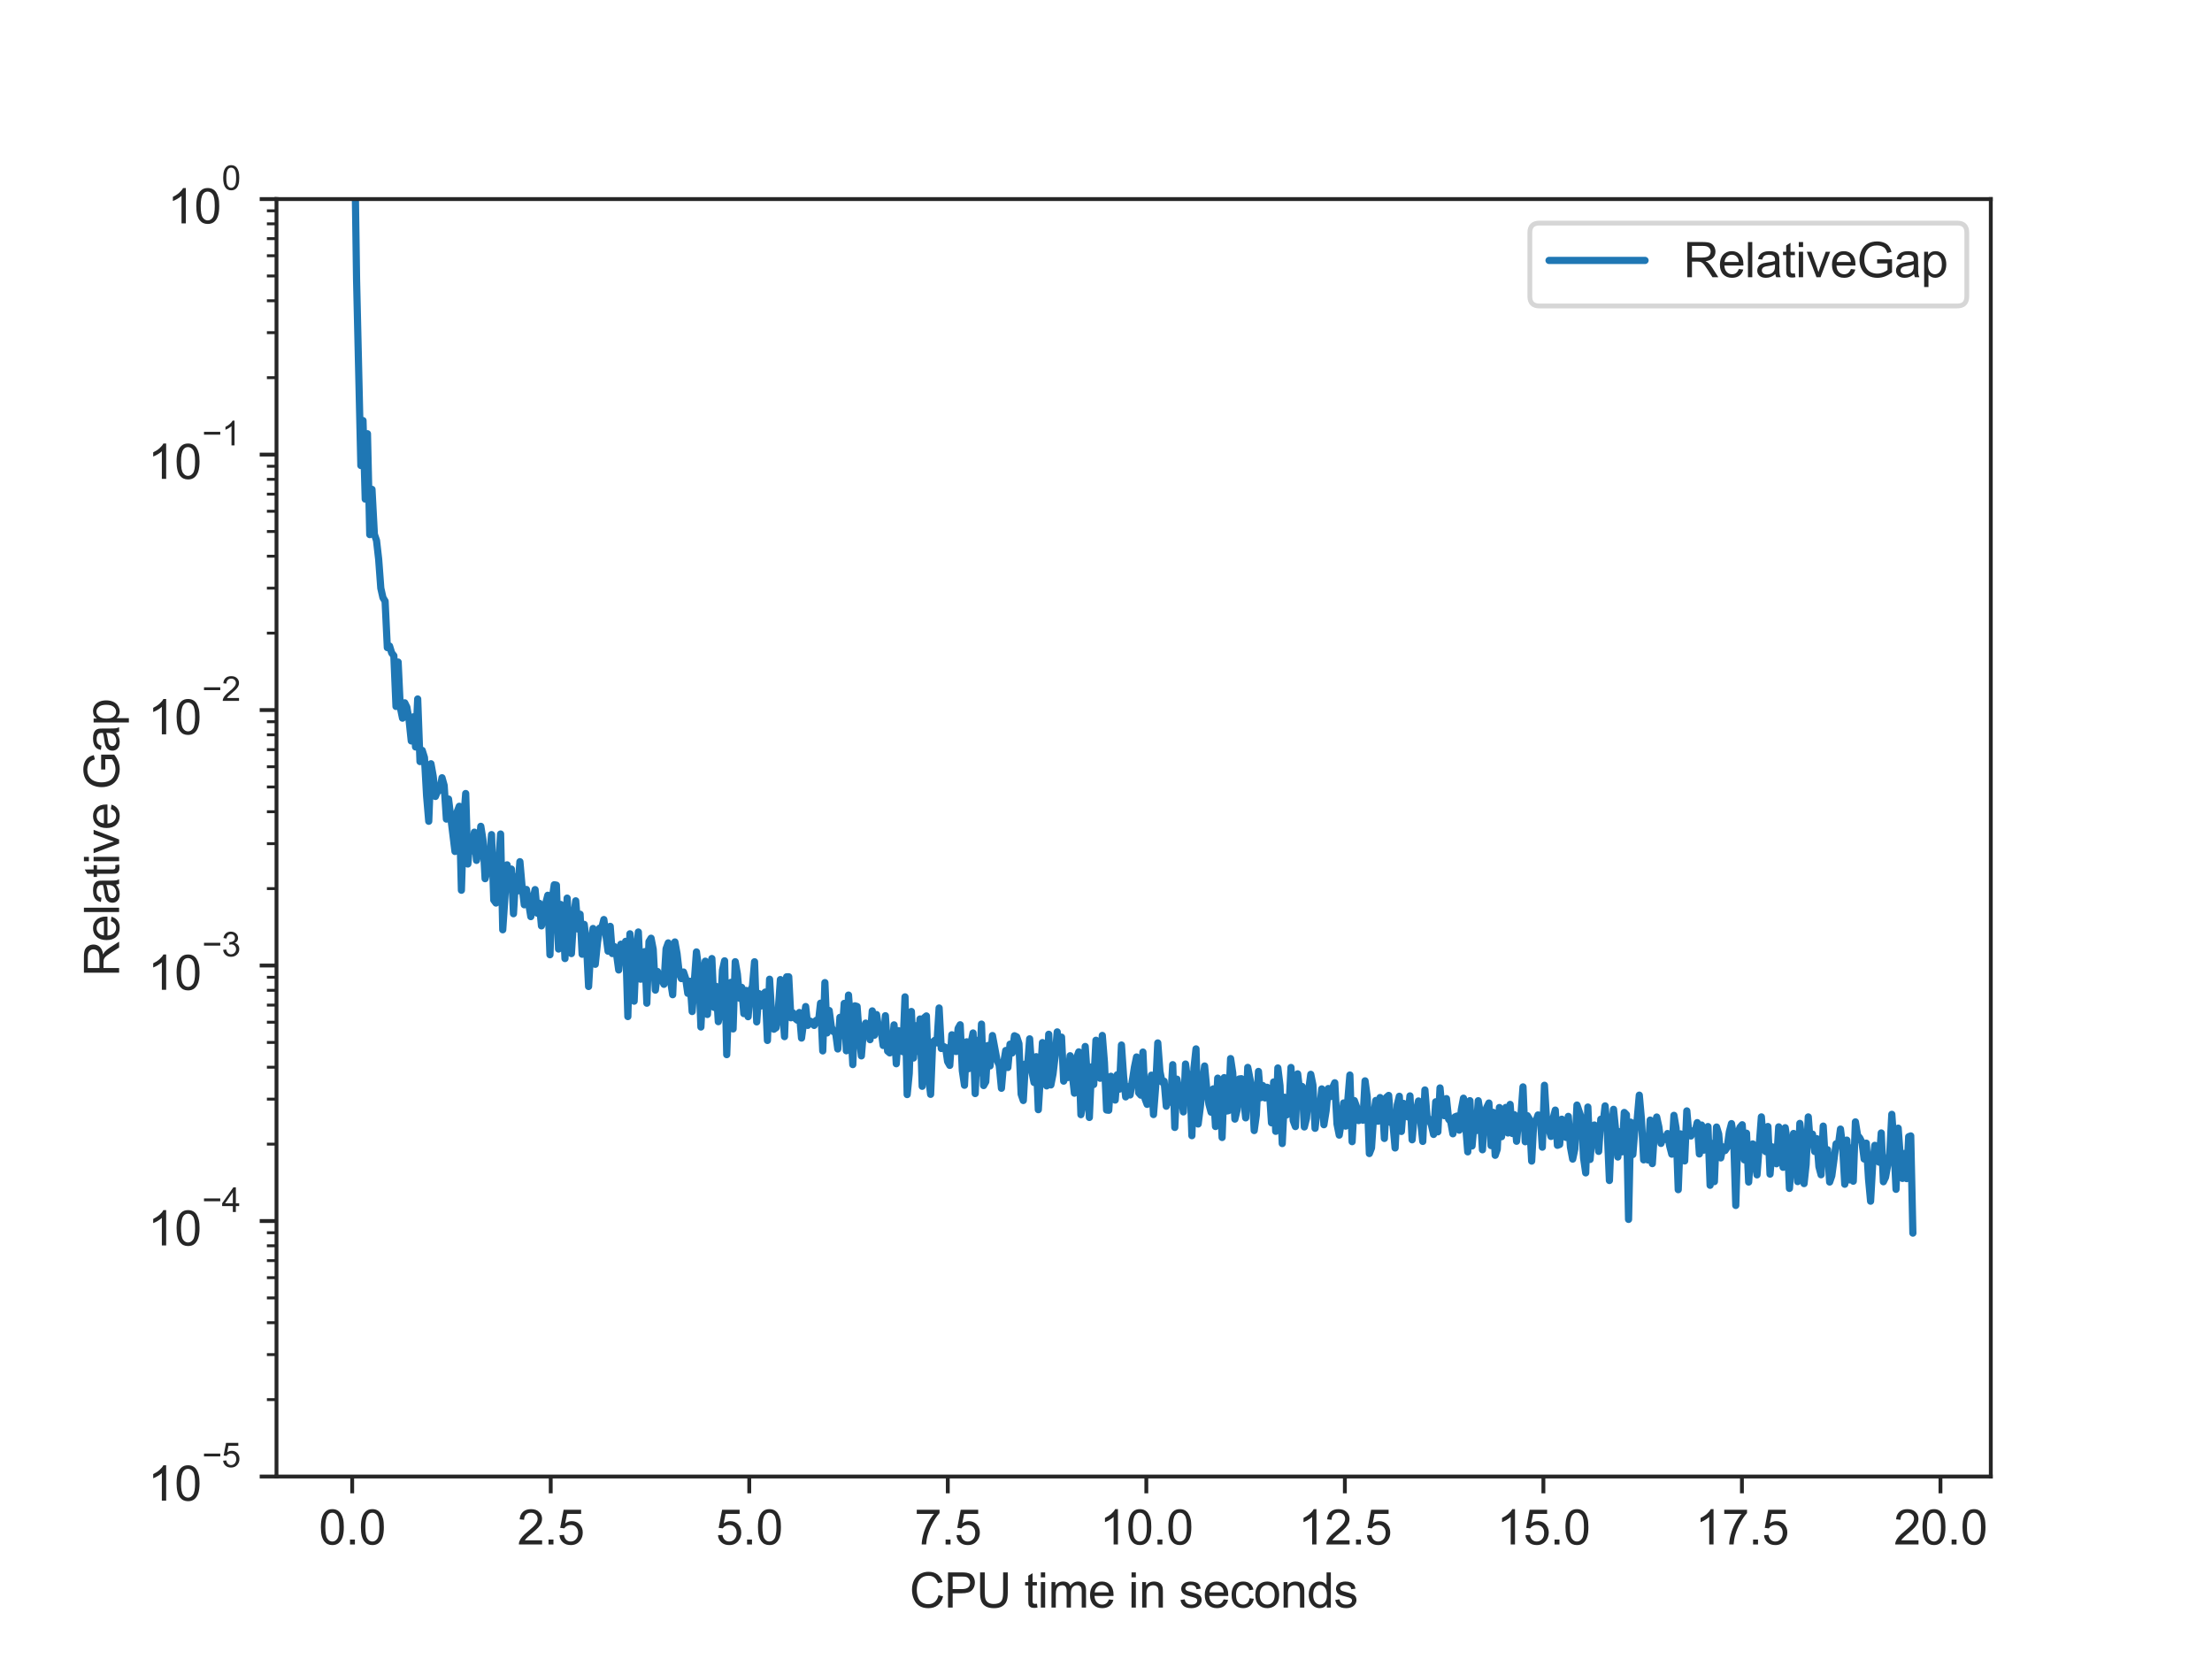 <?xml version="1.0" encoding="utf-8" standalone="no"?>
<!DOCTYPE svg PUBLIC "-//W3C//DTD SVG 1.1//EN"
  "http://www.w3.org/Graphics/SVG/1.1/DTD/svg11.dtd">
<svg xmlns:xlink="http://www.w3.org/1999/xlink" width="460.8pt" height="345.6pt" viewBox="0 0 460.8 345.6" xmlns="http://www.w3.org/2000/svg" version="1.1">
 <defs>
  <style type="text/css">*{stroke-linejoin: round; stroke-linecap: butt}</style>
 </defs>
 <g id="figure_1">
  <g id="patch_1">
   <path d="M 0 345.6 
L 460.8 345.6 
L 460.8 0 
L 0 0 
z
" style="fill: #ffffff"/>
  </g>
  <g id="axes_1">
   <g id="patch_2">
    <path d="M 57.6 307.584 
L 414.72 307.584 
L 414.72 41.472 
L 57.6 41.472 
z
" style="fill: #ffffff"/>
   </g>
   <g id="matplotlib.axis_1">
    <g id="xtick_1">
     <g id="line2d_1">
      <defs>
       <path id="mfde83e1f22" d="M 0 0 
L 0 3.5 
" style="stroke: #262626; stroke-width: 0.8"/>
      </defs>
      <g>
       <use xlink:href="#mfde83e1f22" x="73.369" y="307.584" style="fill: #262626; stroke: #262626; stroke-width: 0.8"/>
      </g>
     </g>
     <g id="text_1">
      <!-- 0.0 -->
      <g style="fill: #262626" transform="translate(66.419 321.742) scale(0.1 -0.1)">
       <defs>
        <path id="ArialMT-30" d="M 266 2259 
Q 266 3072 433 3567 
Q 600 4063 929 4331 
Q 1259 4600 1759 4600 
Q 2128 4600 2406 4451 
Q 2684 4303 2865 4023 
Q 3047 3744 3150 3342 
Q 3253 2941 3253 2259 
Q 3253 1453 3087 958 
Q 2922 463 2592 192 
Q 2263 -78 1759 -78 
Q 1097 -78 719 397 
Q 266 969 266 2259 
z
M 844 2259 
Q 844 1131 1108 757 
Q 1372 384 1759 384 
Q 2147 384 2411 759 
Q 2675 1134 2675 2259 
Q 2675 3391 2411 3762 
Q 2147 4134 1753 4134 
Q 1366 4134 1134 3806 
Q 844 3388 844 2259 
z
" transform="scale(0.016)"/>
        <path id="ArialMT-2e" d="M 581 0 
L 581 641 
L 1222 641 
L 1222 0 
L 581 0 
z
" transform="scale(0.016)"/>
       </defs>
       <use xlink:href="#ArialMT-30"/>
       <use xlink:href="#ArialMT-2e" x="55.615"/>
       <use xlink:href="#ArialMT-30" x="83.398"/>
      </g>
     </g>
    </g>
    <g id="xtick_2">
     <g id="line2d_2">
      <g>
       <use xlink:href="#mfde83e1f22" x="114.727" y="307.584" style="fill: #262626; stroke: #262626; stroke-width: 0.8"/>
      </g>
     </g>
     <g id="text_2">
      <!-- 2.5 -->
      <g style="fill: #262626" transform="translate(107.777 321.742) scale(0.1 -0.1)">
       <defs>
        <path id="ArialMT-32" d="M 3222 541 
L 3222 0 
L 194 0 
Q 188 203 259 391 
Q 375 700 629 1000 
Q 884 1300 1366 1694 
Q 2113 2306 2375 2664 
Q 2638 3022 2638 3341 
Q 2638 3675 2398 3904 
Q 2159 4134 1775 4134 
Q 1369 4134 1125 3890 
Q 881 3647 878 3216 
L 300 3275 
Q 359 3922 746 4261 
Q 1134 4600 1788 4600 
Q 2447 4600 2831 4234 
Q 3216 3869 3216 3328 
Q 3216 3053 3103 2787 
Q 2991 2522 2730 2228 
Q 2469 1934 1863 1422 
Q 1356 997 1212 845 
Q 1069 694 975 541 
L 3222 541 
z
" transform="scale(0.016)"/>
        <path id="ArialMT-35" d="M 266 1200 
L 856 1250 
Q 922 819 1161 601 
Q 1400 384 1738 384 
Q 2144 384 2425 690 
Q 2706 997 2706 1503 
Q 2706 1984 2436 2262 
Q 2166 2541 1728 2541 
Q 1456 2541 1237 2417 
Q 1019 2294 894 2097 
L 366 2166 
L 809 4519 
L 3088 4519 
L 3088 3981 
L 1259 3981 
L 1013 2750 
Q 1425 3038 1878 3038 
Q 2478 3038 2890 2622 
Q 3303 2206 3303 1553 
Q 3303 931 2941 478 
Q 2500 -78 1738 -78 
Q 1113 -78 717 272 
Q 322 622 266 1200 
z
" transform="scale(0.016)"/>
       </defs>
       <use xlink:href="#ArialMT-32"/>
       <use xlink:href="#ArialMT-2e" x="55.615"/>
       <use xlink:href="#ArialMT-35" x="83.398"/>
      </g>
     </g>
    </g>
    <g id="xtick_3">
     <g id="line2d_3">
      <g>
       <use xlink:href="#mfde83e1f22" x="156.085" y="307.584" style="fill: #262626; stroke: #262626; stroke-width: 0.8"/>
      </g>
     </g>
     <g id="text_3">
      <!-- 5.0 -->
      <g style="fill: #262626" transform="translate(149.135 321.742) scale(0.1 -0.1)">
       <use xlink:href="#ArialMT-35"/>
       <use xlink:href="#ArialMT-2e" x="55.615"/>
       <use xlink:href="#ArialMT-30" x="83.398"/>
      </g>
     </g>
    </g>
    <g id="xtick_4">
     <g id="line2d_4">
      <g>
       <use xlink:href="#mfde83e1f22" x="197.444" y="307.584" style="fill: #262626; stroke: #262626; stroke-width: 0.8"/>
      </g>
     </g>
     <g id="text_4">
      <!-- 7.5 -->
      <g style="fill: #262626" transform="translate(190.494 321.742) scale(0.1 -0.1)">
       <defs>
        <path id="ArialMT-37" d="M 303 3981 
L 303 4522 
L 3269 4522 
L 3269 4084 
Q 2831 3619 2401 2847 
Q 1972 2075 1738 1259 
Q 1569 684 1522 0 
L 944 0 
Q 953 541 1156 1306 
Q 1359 2072 1739 2783 
Q 2119 3494 2547 3981 
L 303 3981 
z
" transform="scale(0.016)"/>
       </defs>
       <use xlink:href="#ArialMT-37"/>
       <use xlink:href="#ArialMT-2e" x="55.615"/>
       <use xlink:href="#ArialMT-35" x="83.398"/>
      </g>
     </g>
    </g>
    <g id="xtick_5">
     <g id="line2d_5">
      <g>
       <use xlink:href="#mfde83e1f22" x="238.802" y="307.584" style="fill: #262626; stroke: #262626; stroke-width: 0.8"/>
      </g>
     </g>
     <g id="text_5">
      <!-- 10.0 -->
      <g style="fill: #262626" transform="translate(229.071 321.742) scale(0.1 -0.1)">
       <defs>
        <path id="ArialMT-31" d="M 2384 0 
L 1822 0 
L 1822 3584 
Q 1619 3391 1289 3197 
Q 959 3003 697 2906 
L 697 3450 
Q 1169 3672 1522 3987 
Q 1875 4303 2022 4600 
L 2384 4600 
L 2384 0 
z
" transform="scale(0.016)"/>
       </defs>
       <use xlink:href="#ArialMT-31"/>
       <use xlink:href="#ArialMT-30" x="55.615"/>
       <use xlink:href="#ArialMT-2e" x="111.23"/>
       <use xlink:href="#ArialMT-30" x="139.014"/>
      </g>
     </g>
    </g>
    <g id="xtick_6">
     <g id="line2d_6">
      <g>
       <use xlink:href="#mfde83e1f22" x="280.16" y="307.584" style="fill: #262626; stroke: #262626; stroke-width: 0.8"/>
      </g>
     </g>
     <g id="text_6">
      <!-- 12.5 -->
      <g style="fill: #262626" transform="translate(270.429 321.742) scale(0.1 -0.1)">
       <use xlink:href="#ArialMT-31"/>
       <use xlink:href="#ArialMT-32" x="55.615"/>
       <use xlink:href="#ArialMT-2e" x="111.23"/>
       <use xlink:href="#ArialMT-35" x="139.014"/>
      </g>
     </g>
    </g>
    <g id="xtick_7">
     <g id="line2d_7">
      <g>
       <use xlink:href="#mfde83e1f22" x="321.518" y="307.584" style="fill: #262626; stroke: #262626; stroke-width: 0.8"/>
      </g>
     </g>
     <g id="text_7">
      <!-- 15.0 -->
      <g style="fill: #262626" transform="translate(311.788 321.742) scale(0.1 -0.1)">
       <use xlink:href="#ArialMT-31"/>
       <use xlink:href="#ArialMT-35" x="55.615"/>
       <use xlink:href="#ArialMT-2e" x="111.23"/>
       <use xlink:href="#ArialMT-30" x="139.014"/>
      </g>
     </g>
    </g>
    <g id="xtick_8">
     <g id="line2d_8">
      <g>
       <use xlink:href="#mfde83e1f22" x="362.876" y="307.584" style="fill: #262626; stroke: #262626; stroke-width: 0.8"/>
      </g>
     </g>
     <g id="text_8">
      <!-- 17.5 -->
      <g style="fill: #262626" transform="translate(353.146 321.742) scale(0.1 -0.1)">
       <use xlink:href="#ArialMT-31"/>
       <use xlink:href="#ArialMT-37" x="55.615"/>
       <use xlink:href="#ArialMT-2e" x="111.23"/>
       <use xlink:href="#ArialMT-35" x="139.014"/>
      </g>
     </g>
    </g>
    <g id="xtick_9">
     <g id="line2d_9">
      <g>
       <use xlink:href="#mfde83e1f22" x="404.234" y="307.584" style="fill: #262626; stroke: #262626; stroke-width: 0.8"/>
      </g>
     </g>
     <g id="text_9">
      <!-- 20.0 -->
      <g style="fill: #262626" transform="translate(394.504 321.742) scale(0.1 -0.1)">
       <use xlink:href="#ArialMT-32"/>
       <use xlink:href="#ArialMT-30" x="55.615"/>
       <use xlink:href="#ArialMT-2e" x="111.23"/>
       <use xlink:href="#ArialMT-30" x="139.014"/>
      </g>
     </g>
    </g>
    <g id="text_10">
     <!-- CPU time in seconds -->
     <g style="fill: #262626" transform="translate(189.477 334.887) scale(0.1 -0.1)">
      <defs>
       <path id="ArialMT-43" d="M 3763 1606 
L 4369 1453 
Q 4178 706 3683 314 
Q 3188 -78 2472 -78 
Q 1731 -78 1267 223 
Q 803 525 561 1097 
Q 319 1669 319 2325 
Q 319 3041 592 3573 
Q 866 4106 1370 4382 
Q 1875 4659 2481 4659 
Q 3169 4659 3637 4309 
Q 4106 3959 4291 3325 
L 3694 3184 
Q 3534 3684 3231 3912 
Q 2928 4141 2469 4141 
Q 1941 4141 1586 3887 
Q 1231 3634 1087 3207 
Q 944 2781 944 2328 
Q 944 1744 1114 1308 
Q 1284 872 1643 656 
Q 2003 441 2422 441 
Q 2931 441 3284 734 
Q 3638 1028 3763 1606 
z
" transform="scale(0.016)"/>
       <path id="ArialMT-50" d="M 494 0 
L 494 4581 
L 2222 4581 
Q 2678 4581 2919 4538 
Q 3256 4481 3484 4323 
Q 3713 4166 3852 3881 
Q 3991 3597 3991 3256 
Q 3991 2672 3619 2267 
Q 3247 1863 2275 1863 
L 1100 1863 
L 1100 0 
L 494 0 
z
M 1100 2403 
L 2284 2403 
Q 2872 2403 3119 2622 
Q 3366 2841 3366 3238 
Q 3366 3525 3220 3729 
Q 3075 3934 2838 4000 
Q 2684 4041 2272 4041 
L 1100 4041 
L 1100 2403 
z
" transform="scale(0.016)"/>
       <path id="ArialMT-55" d="M 3500 4581 
L 4106 4581 
L 4106 1934 
Q 4106 1244 3950 837 
Q 3794 431 3386 176 
Q 2978 -78 2316 -78 
Q 1672 -78 1262 144 
Q 853 366 678 786 
Q 503 1206 503 1934 
L 503 4581 
L 1109 4581 
L 1109 1938 
Q 1109 1341 1220 1058 
Q 1331 775 1601 622 
Q 1872 469 2263 469 
Q 2931 469 3215 772 
Q 3500 1075 3500 1938 
L 3500 4581 
z
" transform="scale(0.016)"/>
       <path id="ArialMT-20" transform="scale(0.016)"/>
       <path id="ArialMT-74" d="M 1650 503 
L 1731 6 
Q 1494 -44 1306 -44 
Q 1000 -44 831 53 
Q 663 150 594 308 
Q 525 466 525 972 
L 525 2881 
L 113 2881 
L 113 3319 
L 525 3319 
L 525 4141 
L 1084 4478 
L 1084 3319 
L 1650 3319 
L 1650 2881 
L 1084 2881 
L 1084 941 
Q 1084 700 1114 631 
Q 1144 563 1211 522 
Q 1278 481 1403 481 
Q 1497 481 1650 503 
z
" transform="scale(0.016)"/>
       <path id="ArialMT-69" d="M 425 3934 
L 425 4581 
L 988 4581 
L 988 3934 
L 425 3934 
z
M 425 0 
L 425 3319 
L 988 3319 
L 988 0 
L 425 0 
z
" transform="scale(0.016)"/>
       <path id="ArialMT-6d" d="M 422 0 
L 422 3319 
L 925 3319 
L 925 2853 
Q 1081 3097 1340 3245 
Q 1600 3394 1931 3394 
Q 2300 3394 2536 3241 
Q 2772 3088 2869 2813 
Q 3263 3394 3894 3394 
Q 4388 3394 4653 3120 
Q 4919 2847 4919 2278 
L 4919 0 
L 4359 0 
L 4359 2091 
Q 4359 2428 4304 2576 
Q 4250 2725 4106 2815 
Q 3963 2906 3769 2906 
Q 3419 2906 3187 2673 
Q 2956 2441 2956 1928 
L 2956 0 
L 2394 0 
L 2394 2156 
Q 2394 2531 2256 2718 
Q 2119 2906 1806 2906 
Q 1569 2906 1367 2781 
Q 1166 2656 1075 2415 
Q 984 2175 984 1722 
L 984 0 
L 422 0 
z
" transform="scale(0.016)"/>
       <path id="ArialMT-65" d="M 2694 1069 
L 3275 997 
Q 3138 488 2766 206 
Q 2394 -75 1816 -75 
Q 1088 -75 661 373 
Q 234 822 234 1631 
Q 234 2469 665 2931 
Q 1097 3394 1784 3394 
Q 2450 3394 2872 2941 
Q 3294 2488 3294 1666 
Q 3294 1616 3291 1516 
L 816 1516 
Q 847 969 1125 678 
Q 1403 388 1819 388 
Q 2128 388 2347 550 
Q 2566 713 2694 1069 
z
M 847 1978 
L 2700 1978 
Q 2663 2397 2488 2606 
Q 2219 2931 1791 2931 
Q 1403 2931 1139 2672 
Q 875 2413 847 1978 
z
" transform="scale(0.016)"/>
       <path id="ArialMT-6e" d="M 422 0 
L 422 3319 
L 928 3319 
L 928 2847 
Q 1294 3394 1984 3394 
Q 2284 3394 2536 3286 
Q 2788 3178 2913 3003 
Q 3038 2828 3088 2588 
Q 3119 2431 3119 2041 
L 3119 0 
L 2556 0 
L 2556 2019 
Q 2556 2363 2490 2533 
Q 2425 2703 2258 2804 
Q 2091 2906 1866 2906 
Q 1506 2906 1245 2678 
Q 984 2450 984 1813 
L 984 0 
L 422 0 
z
" transform="scale(0.016)"/>
       <path id="ArialMT-73" d="M 197 991 
L 753 1078 
Q 800 744 1014 566 
Q 1228 388 1613 388 
Q 2000 388 2187 545 
Q 2375 703 2375 916 
Q 2375 1106 2209 1216 
Q 2094 1291 1634 1406 
Q 1016 1563 777 1677 
Q 538 1791 414 1992 
Q 291 2194 291 2438 
Q 291 2659 392 2848 
Q 494 3038 669 3163 
Q 800 3259 1026 3326 
Q 1253 3394 1513 3394 
Q 1903 3394 2198 3281 
Q 2494 3169 2634 2976 
Q 2775 2784 2828 2463 
L 2278 2388 
Q 2241 2644 2061 2787 
Q 1881 2931 1553 2931 
Q 1166 2931 1000 2803 
Q 834 2675 834 2503 
Q 834 2394 903 2306 
Q 972 2216 1119 2156 
Q 1203 2125 1616 2013 
Q 2213 1853 2448 1751 
Q 2684 1650 2818 1456 
Q 2953 1263 2953 975 
Q 2953 694 2789 445 
Q 2625 197 2315 61 
Q 2006 -75 1616 -75 
Q 969 -75 630 194 
Q 291 463 197 991 
z
" transform="scale(0.016)"/>
       <path id="ArialMT-63" d="M 2588 1216 
L 3141 1144 
Q 3050 572 2676 248 
Q 2303 -75 1759 -75 
Q 1078 -75 664 370 
Q 250 816 250 1647 
Q 250 2184 428 2587 
Q 606 2991 970 3192 
Q 1334 3394 1763 3394 
Q 2303 3394 2647 3120 
Q 2991 2847 3088 2344 
L 2541 2259 
Q 2463 2594 2264 2762 
Q 2066 2931 1784 2931 
Q 1359 2931 1093 2626 
Q 828 2322 828 1663 
Q 828 994 1084 691 
Q 1341 388 1753 388 
Q 2084 388 2306 591 
Q 2528 794 2588 1216 
z
" transform="scale(0.016)"/>
       <path id="ArialMT-6f" d="M 213 1659 
Q 213 2581 725 3025 
Q 1153 3394 1769 3394 
Q 2453 3394 2887 2945 
Q 3322 2497 3322 1706 
Q 3322 1066 3130 698 
Q 2938 331 2570 128 
Q 2203 -75 1769 -75 
Q 1072 -75 642 372 
Q 213 819 213 1659 
z
M 791 1659 
Q 791 1022 1069 705 
Q 1347 388 1769 388 
Q 2188 388 2466 706 
Q 2744 1025 2744 1678 
Q 2744 2294 2464 2611 
Q 2184 2928 1769 2928 
Q 1347 2928 1069 2612 
Q 791 2297 791 1659 
z
" transform="scale(0.016)"/>
       <path id="ArialMT-64" d="M 2575 0 
L 2575 419 
Q 2259 -75 1647 -75 
Q 1250 -75 917 144 
Q 584 363 401 755 
Q 219 1147 219 1656 
Q 219 2153 384 2558 
Q 550 2963 881 3178 
Q 1213 3394 1622 3394 
Q 1922 3394 2156 3267 
Q 2391 3141 2538 2938 
L 2538 4581 
L 3097 4581 
L 3097 0 
L 2575 0 
z
M 797 1656 
Q 797 1019 1065 703 
Q 1334 388 1700 388 
Q 2069 388 2326 689 
Q 2584 991 2584 1609 
Q 2584 2291 2321 2609 
Q 2059 2928 1675 2928 
Q 1300 2928 1048 2622 
Q 797 2316 797 1656 
z
" transform="scale(0.016)"/>
      </defs>
      <use xlink:href="#ArialMT-43"/>
      <use xlink:href="#ArialMT-50" x="72.217"/>
      <use xlink:href="#ArialMT-55" x="138.916"/>
      <use xlink:href="#ArialMT-20" x="211.133"/>
      <use xlink:href="#ArialMT-74" x="238.916"/>
      <use xlink:href="#ArialMT-69" x="266.699"/>
      <use xlink:href="#ArialMT-6d" x="288.916"/>
      <use xlink:href="#ArialMT-65" x="372.217"/>
      <use xlink:href="#ArialMT-20" x="427.832"/>
      <use xlink:href="#ArialMT-69" x="455.615"/>
      <use xlink:href="#ArialMT-6e" x="477.832"/>
      <use xlink:href="#ArialMT-20" x="533.447"/>
      <use xlink:href="#ArialMT-73" x="561.23"/>
      <use xlink:href="#ArialMT-65" x="611.23"/>
      <use xlink:href="#ArialMT-63" x="666.846"/>
      <use xlink:href="#ArialMT-6f" x="716.846"/>
      <use xlink:href="#ArialMT-6e" x="772.461"/>
      <use xlink:href="#ArialMT-64" x="828.076"/>
      <use xlink:href="#ArialMT-73" x="883.691"/>
     </g>
    </g>
   </g>
   <g id="matplotlib.axis_2">
    <g id="ytick_1">
     <g id="line2d_10">
      <defs>
       <path id="med1a1d5425" d="M 0 0 
L -3.5 0 
" style="stroke: #262626; stroke-width: 0.8"/>
      </defs>
      <g>
       <use xlink:href="#med1a1d5425" x="57.6" y="307.584" style="fill: #262626; stroke: #262626; stroke-width: 0.8"/>
      </g>
     </g>
     <g id="text_11">
      <!-- $\mathdefault{10^{-5}}$ -->
      <g style="fill: #262626" transform="translate(30.8 312.69) scale(0.1 -0.1)">
       <defs>
        <path id="ArialMT-2212" d="M 3381 1997 
L 356 1997 
L 356 2522 
L 3381 2522 
L 3381 1997 
z
" transform="scale(0.016)"/>
       </defs>
       <use xlink:href="#ArialMT-31" transform="translate(0 0.88)"/>
       <use xlink:href="#ArialMT-30" transform="translate(55.615 0.88)"/>
       <use xlink:href="#ArialMT-2212" transform="translate(112.973 70.573) scale(0.7)"/>
       <use xlink:href="#ArialMT-35" transform="translate(153.852 70.573) scale(0.7)"/>
      </g>
     </g>
    </g>
    <g id="ytick_2">
     <g id="line2d_11">
      <g>
       <use xlink:href="#med1a1d5425" x="57.6" y="254.362" style="fill: #262626; stroke: #262626; stroke-width: 0.8"/>
      </g>
     </g>
     <g id="text_12">
      <!-- $\mathdefault{10^{-4}}$ -->
      <g style="fill: #262626" transform="translate(30.8 259.468) scale(0.1 -0.1)">
       <defs>
        <path id="ArialMT-34" d="M 2069 0 
L 2069 1097 
L 81 1097 
L 81 1613 
L 2172 4581 
L 2631 4581 
L 2631 1613 
L 3250 1613 
L 3250 1097 
L 2631 1097 
L 2631 0 
L 2069 0 
z
M 2069 1613 
L 2069 3678 
L 634 1613 
L 2069 1613 
z
" transform="scale(0.016)"/>
       </defs>
       <use xlink:href="#ArialMT-31" transform="translate(0 0.202)"/>
       <use xlink:href="#ArialMT-30" transform="translate(55.615 0.202)"/>
       <use xlink:href="#ArialMT-2212" transform="translate(112.973 69.895) scale(0.7)"/>
       <use xlink:href="#ArialMT-34" transform="translate(153.852 69.895) scale(0.7)"/>
      </g>
     </g>
    </g>
    <g id="ytick_3">
     <g id="line2d_12">
      <g>
       <use xlink:href="#med1a1d5425" x="57.6" y="201.139" style="fill: #262626; stroke: #262626; stroke-width: 0.8"/>
      </g>
     </g>
     <g id="text_13">
      <!-- $\mathdefault{10^{-3}}$ -->
      <g style="fill: #262626" transform="translate(30.8 206.295) scale(0.1 -0.1)">
       <defs>
        <path id="ArialMT-33" d="M 269 1209 
L 831 1284 
Q 928 806 1161 595 
Q 1394 384 1728 384 
Q 2125 384 2398 659 
Q 2672 934 2672 1341 
Q 2672 1728 2419 1979 
Q 2166 2231 1775 2231 
Q 1616 2231 1378 2169 
L 1441 2663 
Q 1497 2656 1531 2656 
Q 1891 2656 2178 2843 
Q 2466 3031 2466 3422 
Q 2466 3731 2256 3934 
Q 2047 4138 1716 4138 
Q 1388 4138 1169 3931 
Q 950 3725 888 3313 
L 325 3413 
Q 428 3978 793 4289 
Q 1159 4600 1703 4600 
Q 2078 4600 2393 4439 
Q 2709 4278 2876 4000 
Q 3044 3722 3044 3409 
Q 3044 3113 2884 2869 
Q 2725 2625 2413 2481 
Q 2819 2388 3044 2092 
Q 3269 1797 3269 1353 
Q 3269 753 2831 336 
Q 2394 -81 1725 -81 
Q 1122 -81 723 278 
Q 325 638 269 1209 
z
" transform="scale(0.016)"/>
       </defs>
       <use xlink:href="#ArialMT-31" transform="translate(0 0.994)"/>
       <use xlink:href="#ArialMT-30" transform="translate(55.615 0.994)"/>
       <use xlink:href="#ArialMT-2212" transform="translate(112.973 70.688) scale(0.7)"/>
       <use xlink:href="#ArialMT-33" transform="translate(153.852 70.688) scale(0.7)"/>
      </g>
     </g>
    </g>
    <g id="ytick_4">
     <g id="line2d_13">
      <g>
       <use xlink:href="#med1a1d5425" x="57.6" y="147.917" style="fill: #262626; stroke: #262626; stroke-width: 0.8"/>
      </g>
     </g>
     <g id="text_14">
      <!-- $\mathdefault{10^{-2}}$ -->
      <g style="fill: #262626" transform="translate(30.8 153.073) scale(0.1 -0.1)">
       <use xlink:href="#ArialMT-31" transform="translate(0 0.994)"/>
       <use xlink:href="#ArialMT-30" transform="translate(55.615 0.994)"/>
       <use xlink:href="#ArialMT-2212" transform="translate(112.973 70.688) scale(0.7)"/>
       <use xlink:href="#ArialMT-32" transform="translate(153.852 70.688) scale(0.7)"/>
      </g>
     </g>
    </g>
    <g id="ytick_5">
     <g id="line2d_14">
      <g>
       <use xlink:href="#med1a1d5425" x="57.6" y="94.694" style="fill: #262626; stroke: #262626; stroke-width: 0.8"/>
      </g>
     </g>
     <g id="text_15">
      <!-- $\mathdefault{10^{-1}}$ -->
      <g style="fill: #262626" transform="translate(30.8 99.851) scale(0.1 -0.1)">
       <use xlink:href="#ArialMT-31" transform="translate(0 0.994)"/>
       <use xlink:href="#ArialMT-30" transform="translate(55.615 0.994)"/>
       <use xlink:href="#ArialMT-2212" transform="translate(112.973 70.688) scale(0.7)"/>
       <use xlink:href="#ArialMT-31" transform="translate(153.852 70.688) scale(0.7)"/>
      </g>
     </g>
    </g>
    <g id="ytick_6">
     <g id="line2d_15">
      <g>
       <use xlink:href="#med1a1d5425" x="57.6" y="41.472" style="fill: #262626; stroke: #262626; stroke-width: 0.8"/>
      </g>
     </g>
     <g id="text_16">
      <!-- $\mathdefault{10^{0}}$ -->
      <g style="fill: #262626" transform="translate(34.9 46.628) scale(0.1 -0.1)">
       <use xlink:href="#ArialMT-31" transform="translate(0 0.994)"/>
       <use xlink:href="#ArialMT-30" transform="translate(55.615 0.994)"/>
       <use xlink:href="#ArialMT-30" transform="translate(112.973 70.688) scale(0.7)"/>
      </g>
     </g>
    </g>
    <g id="ytick_7">
     <g id="line2d_16">
      <defs>
       <path id="m54c0456e03" d="M 0 0 
L -2 0 
" style="stroke: #262626; stroke-width: 0.6"/>
      </defs>
      <g>
       <use xlink:href="#m54c0456e03" x="57.6" y="291.562" style="fill: #262626; stroke: #262626; stroke-width: 0.6"/>
      </g>
     </g>
    </g>
    <g id="ytick_8">
     <g id="line2d_17">
      <g>
       <use xlink:href="#m54c0456e03" x="57.6" y="282.19" style="fill: #262626; stroke: #262626; stroke-width: 0.6"/>
      </g>
     </g>
    </g>
    <g id="ytick_9">
     <g id="line2d_18">
      <g>
       <use xlink:href="#m54c0456e03" x="57.6" y="275.541" style="fill: #262626; stroke: #262626; stroke-width: 0.6"/>
      </g>
     </g>
    </g>
    <g id="ytick_10">
     <g id="line2d_19">
      <g>
       <use xlink:href="#m54c0456e03" x="57.6" y="270.383" style="fill: #262626; stroke: #262626; stroke-width: 0.6"/>
      </g>
     </g>
    </g>
    <g id="ytick_11">
     <g id="line2d_20">
      <g>
       <use xlink:href="#m54c0456e03" x="57.6" y="266.169" style="fill: #262626; stroke: #262626; stroke-width: 0.6"/>
      </g>
     </g>
    </g>
    <g id="ytick_12">
     <g id="line2d_21">
      <g>
       <use xlink:href="#m54c0456e03" x="57.6" y="262.606" style="fill: #262626; stroke: #262626; stroke-width: 0.6"/>
      </g>
     </g>
    </g>
    <g id="ytick_13">
     <g id="line2d_22">
      <g>
       <use xlink:href="#m54c0456e03" x="57.6" y="259.519" style="fill: #262626; stroke: #262626; stroke-width: 0.6"/>
      </g>
     </g>
    </g>
    <g id="ytick_14">
     <g id="line2d_23">
      <g>
       <use xlink:href="#m54c0456e03" x="57.6" y="256.797" style="fill: #262626; stroke: #262626; stroke-width: 0.6"/>
      </g>
     </g>
    </g>
    <g id="ytick_15">
     <g id="line2d_24">
      <g>
       <use xlink:href="#m54c0456e03" x="57.6" y="238.34" style="fill: #262626; stroke: #262626; stroke-width: 0.6"/>
      </g>
     </g>
    </g>
    <g id="ytick_16">
     <g id="line2d_25">
      <g>
       <use xlink:href="#m54c0456e03" x="57.6" y="228.968" style="fill: #262626; stroke: #262626; stroke-width: 0.6"/>
      </g>
     </g>
    </g>
    <g id="ytick_17">
     <g id="line2d_26">
      <g>
       <use xlink:href="#m54c0456e03" x="57.6" y="222.319" style="fill: #262626; stroke: #262626; stroke-width: 0.6"/>
      </g>
     </g>
    </g>
    <g id="ytick_18">
     <g id="line2d_27">
      <g>
       <use xlink:href="#m54c0456e03" x="57.6" y="217.161" style="fill: #262626; stroke: #262626; stroke-width: 0.6"/>
      </g>
     </g>
    </g>
    <g id="ytick_19">
     <g id="line2d_28">
      <g>
       <use xlink:href="#m54c0456e03" x="57.6" y="212.947" style="fill: #262626; stroke: #262626; stroke-width: 0.6"/>
      </g>
     </g>
    </g>
    <g id="ytick_20">
     <g id="line2d_29">
      <g>
       <use xlink:href="#m54c0456e03" x="57.6" y="209.383" style="fill: #262626; stroke: #262626; stroke-width: 0.6"/>
      </g>
     </g>
    </g>
    <g id="ytick_21">
     <g id="line2d_30">
      <g>
       <use xlink:href="#m54c0456e03" x="57.6" y="206.297" style="fill: #262626; stroke: #262626; stroke-width: 0.6"/>
      </g>
     </g>
    </g>
    <g id="ytick_22">
     <g id="line2d_31">
      <g>
       <use xlink:href="#m54c0456e03" x="57.6" y="203.575" style="fill: #262626; stroke: #262626; stroke-width: 0.6"/>
      </g>
     </g>
    </g>
    <g id="ytick_23">
     <g id="line2d_32">
      <g>
       <use xlink:href="#m54c0456e03" x="57.6" y="185.118" style="fill: #262626; stroke: #262626; stroke-width: 0.6"/>
      </g>
     </g>
    </g>
    <g id="ytick_24">
     <g id="line2d_33">
      <g>
       <use xlink:href="#m54c0456e03" x="57.6" y="175.746" style="fill: #262626; stroke: #262626; stroke-width: 0.6"/>
      </g>
     </g>
    </g>
    <g id="ytick_25">
     <g id="line2d_34">
      <g>
       <use xlink:href="#m54c0456e03" x="57.6" y="169.096" style="fill: #262626; stroke: #262626; stroke-width: 0.6"/>
      </g>
     </g>
    </g>
    <g id="ytick_26">
     <g id="line2d_35">
      <g>
       <use xlink:href="#m54c0456e03" x="57.6" y="163.938" style="fill: #262626; stroke: #262626; stroke-width: 0.6"/>
      </g>
     </g>
    </g>
    <g id="ytick_27">
     <g id="line2d_36">
      <g>
       <use xlink:href="#m54c0456e03" x="57.6" y="159.724" style="fill: #262626; stroke: #262626; stroke-width: 0.6"/>
      </g>
     </g>
    </g>
    <g id="ytick_28">
     <g id="line2d_37">
      <g>
       <use xlink:href="#m54c0456e03" x="57.6" y="156.161" style="fill: #262626; stroke: #262626; stroke-width: 0.6"/>
      </g>
     </g>
    </g>
    <g id="ytick_29">
     <g id="line2d_38">
      <g>
       <use xlink:href="#m54c0456e03" x="57.6" y="153.075" style="fill: #262626; stroke: #262626; stroke-width: 0.6"/>
      </g>
     </g>
    </g>
    <g id="ytick_30">
     <g id="line2d_39">
      <g>
       <use xlink:href="#m54c0456e03" x="57.6" y="150.352" style="fill: #262626; stroke: #262626; stroke-width: 0.6"/>
      </g>
     </g>
    </g>
    <g id="ytick_31">
     <g id="line2d_40">
      <g>
       <use xlink:href="#m54c0456e03" x="57.6" y="131.895" style="fill: #262626; stroke: #262626; stroke-width: 0.6"/>
      </g>
     </g>
    </g>
    <g id="ytick_32">
     <g id="line2d_41">
      <g>
       <use xlink:href="#m54c0456e03" x="57.6" y="122.523" style="fill: #262626; stroke: #262626; stroke-width: 0.6"/>
      </g>
     </g>
    </g>
    <g id="ytick_33">
     <g id="line2d_42">
      <g>
       <use xlink:href="#m54c0456e03" x="57.6" y="115.874" style="fill: #262626; stroke: #262626; stroke-width: 0.6"/>
      </g>
     </g>
    </g>
    <g id="ytick_34">
     <g id="line2d_43">
      <g>
       <use xlink:href="#m54c0456e03" x="57.6" y="110.716" style="fill: #262626; stroke: #262626; stroke-width: 0.6"/>
      </g>
     </g>
    </g>
    <g id="ytick_35">
     <g id="line2d_44">
      <g>
       <use xlink:href="#m54c0456e03" x="57.6" y="106.502" style="fill: #262626; stroke: #262626; stroke-width: 0.6"/>
      </g>
     </g>
    </g>
    <g id="ytick_36">
     <g id="line2d_45">
      <g>
       <use xlink:href="#m54c0456e03" x="57.6" y="102.939" style="fill: #262626; stroke: #262626; stroke-width: 0.6"/>
      </g>
     </g>
    </g>
    <g id="ytick_37">
     <g id="line2d_46">
      <g>
       <use xlink:href="#m54c0456e03" x="57.6" y="99.852" style="fill: #262626; stroke: #262626; stroke-width: 0.6"/>
      </g>
     </g>
    </g>
    <g id="ytick_38">
     <g id="line2d_47">
      <g>
       <use xlink:href="#m54c0456e03" x="57.6" y="97.13" style="fill: #262626; stroke: #262626; stroke-width: 0.6"/>
      </g>
     </g>
    </g>
    <g id="ytick_39">
     <g id="line2d_48">
      <g>
       <use xlink:href="#m54c0456e03" x="57.6" y="78.673" style="fill: #262626; stroke: #262626; stroke-width: 0.6"/>
      </g>
     </g>
    </g>
    <g id="ytick_40">
     <g id="line2d_49">
      <g>
       <use xlink:href="#m54c0456e03" x="57.6" y="69.301" style="fill: #262626; stroke: #262626; stroke-width: 0.6"/>
      </g>
     </g>
    </g>
    <g id="ytick_41">
     <g id="line2d_50">
      <g>
       <use xlink:href="#m54c0456e03" x="57.6" y="62.651" style="fill: #262626; stroke: #262626; stroke-width: 0.6"/>
      </g>
     </g>
    </g>
    <g id="ytick_42">
     <g id="line2d_51">
      <g>
       <use xlink:href="#m54c0456e03" x="57.6" y="57.494" style="fill: #262626; stroke: #262626; stroke-width: 0.6"/>
      </g>
     </g>
    </g>
    <g id="ytick_43">
     <g id="line2d_52">
      <g>
       <use xlink:href="#m54c0456e03" x="57.6" y="53.279" style="fill: #262626; stroke: #262626; stroke-width: 0.6"/>
      </g>
     </g>
    </g>
    <g id="ytick_44">
     <g id="line2d_53">
      <g>
       <use xlink:href="#m54c0456e03" x="57.6" y="49.716" style="fill: #262626; stroke: #262626; stroke-width: 0.6"/>
      </g>
     </g>
    </g>
    <g id="ytick_45">
     <g id="line2d_54">
      <g>
       <use xlink:href="#m54c0456e03" x="57.6" y="46.63" style="fill: #262626; stroke: #262626; stroke-width: 0.6"/>
      </g>
     </g>
    </g>
    <g id="ytick_46">
     <g id="line2d_55">
      <g>
       <use xlink:href="#m54c0456e03" x="57.6" y="43.907" style="fill: #262626; stroke: #262626; stroke-width: 0.6"/>
      </g>
     </g>
    </g>
    <g id="text_17">
     <!-- Relative Gap -->
     <g style="fill: #262626" transform="translate(24.812 203.43) rotate(-90) scale(0.1 -0.1)">
      <defs>
       <path id="ArialMT-52" d="M 503 0 
L 503 4581 
L 2534 4581 
Q 3147 4581 3465 4457 
Q 3784 4334 3975 4021 
Q 4166 3709 4166 3331 
Q 4166 2844 3850 2509 
Q 3534 2175 2875 2084 
Q 3116 1969 3241 1856 
Q 3506 1613 3744 1247 
L 4541 0 
L 3778 0 
L 3172 953 
Q 2906 1366 2734 1584 
Q 2563 1803 2427 1890 
Q 2291 1978 2150 2013 
Q 2047 2034 1813 2034 
L 1109 2034 
L 1109 0 
L 503 0 
z
M 1109 2559 
L 2413 2559 
Q 2828 2559 3062 2645 
Q 3297 2731 3419 2920 
Q 3541 3109 3541 3331 
Q 3541 3656 3305 3865 
Q 3069 4075 2559 4075 
L 1109 4075 
L 1109 2559 
z
" transform="scale(0.016)"/>
       <path id="ArialMT-6c" d="M 409 0 
L 409 4581 
L 972 4581 
L 972 0 
L 409 0 
z
" transform="scale(0.016)"/>
       <path id="ArialMT-61" d="M 2588 409 
Q 2275 144 1986 34 
Q 1697 -75 1366 -75 
Q 819 -75 525 192 
Q 231 459 231 875 
Q 231 1119 342 1320 
Q 453 1522 633 1644 
Q 813 1766 1038 1828 
Q 1203 1872 1538 1913 
Q 2219 1994 2541 2106 
Q 2544 2222 2544 2253 
Q 2544 2597 2384 2738 
Q 2169 2928 1744 2928 
Q 1347 2928 1158 2789 
Q 969 2650 878 2297 
L 328 2372 
Q 403 2725 575 2942 
Q 747 3159 1072 3276 
Q 1397 3394 1825 3394 
Q 2250 3394 2515 3294 
Q 2781 3194 2906 3042 
Q 3031 2891 3081 2659 
Q 3109 2516 3109 2141 
L 3109 1391 
Q 3109 606 3145 398 
Q 3181 191 3288 0 
L 2700 0 
Q 2613 175 2588 409 
z
M 2541 1666 
Q 2234 1541 1622 1453 
Q 1275 1403 1131 1340 
Q 988 1278 909 1158 
Q 831 1038 831 891 
Q 831 666 1001 516 
Q 1172 366 1500 366 
Q 1825 366 2078 508 
Q 2331 650 2450 897 
Q 2541 1088 2541 1459 
L 2541 1666 
z
" transform="scale(0.016)"/>
       <path id="ArialMT-76" d="M 1344 0 
L 81 3319 
L 675 3319 
L 1388 1331 
Q 1503 1009 1600 663 
Q 1675 925 1809 1294 
L 2547 3319 
L 3125 3319 
L 1869 0 
L 1344 0 
z
" transform="scale(0.016)"/>
       <path id="ArialMT-47" d="M 2638 1797 
L 2638 2334 
L 4578 2338 
L 4578 638 
Q 4131 281 3656 101 
Q 3181 -78 2681 -78 
Q 2006 -78 1454 211 
Q 903 500 622 1047 
Q 341 1594 341 2269 
Q 341 2938 620 3517 
Q 900 4097 1425 4378 
Q 1950 4659 2634 4659 
Q 3131 4659 3532 4498 
Q 3934 4338 4162 4050 
Q 4391 3763 4509 3300 
L 3963 3150 
Q 3859 3500 3706 3700 
Q 3553 3900 3268 4020 
Q 2984 4141 2638 4141 
Q 2222 4141 1919 4014 
Q 1616 3888 1430 3681 
Q 1244 3475 1141 3228 
Q 966 2803 966 2306 
Q 966 1694 1177 1281 
Q 1388 869 1791 669 
Q 2194 469 2647 469 
Q 3041 469 3416 620 
Q 3791 772 3984 944 
L 3984 1797 
L 2638 1797 
z
" transform="scale(0.016)"/>
       <path id="ArialMT-70" d="M 422 -1272 
L 422 3319 
L 934 3319 
L 934 2888 
Q 1116 3141 1344 3267 
Q 1572 3394 1897 3394 
Q 2322 3394 2647 3175 
Q 2972 2956 3137 2557 
Q 3303 2159 3303 1684 
Q 3303 1175 3120 767 
Q 2938 359 2589 142 
Q 2241 -75 1856 -75 
Q 1575 -75 1351 44 
Q 1128 163 984 344 
L 984 -1272 
L 422 -1272 
z
M 931 1641 
Q 931 1000 1190 694 
Q 1450 388 1819 388 
Q 2194 388 2461 705 
Q 2728 1022 2728 1688 
Q 2728 2322 2467 2637 
Q 2206 2953 1844 2953 
Q 1484 2953 1207 2617 
Q 931 2281 931 1641 
z
" transform="scale(0.016)"/>
      </defs>
      <use xlink:href="#ArialMT-52"/>
      <use xlink:href="#ArialMT-65" x="72.217"/>
      <use xlink:href="#ArialMT-6c" x="127.832"/>
      <use xlink:href="#ArialMT-61" x="150.049"/>
      <use xlink:href="#ArialMT-74" x="205.664"/>
      <use xlink:href="#ArialMT-69" x="233.447"/>
      <use xlink:href="#ArialMT-76" x="255.664"/>
      <use xlink:href="#ArialMT-65" x="305.664"/>
      <use xlink:href="#ArialMT-20" x="361.279"/>
      <use xlink:href="#ArialMT-47" x="389.062"/>
      <use xlink:href="#ArialMT-61" x="466.846"/>
      <use xlink:href="#ArialMT-70" x="522.461"/>
     </g>
    </g>
   </g>
   <g id="line2d_56">
    <path d="M 73.833 27.069 
L 74.28 58.235 
L 75.174 96.976 
L 75.621 87.609 
L 76.085 103.978 
L 76.548 90.352 
L 77.028 111.372 
L 77.492 101.938 
L 77.989 111.289 
L 78.436 112.594 
L 78.883 116.502 
L 79.33 122.526 
L 79.777 124.506 
L 80.224 125.24 
L 80.688 134.916 
L 81.151 134.58 
L 81.598 136.028 
L 82.045 136.592 
L 82.493 147.17 
L 82.94 137.916 
L 83.387 147.345 
L 83.85 149.606 
L 84.314 146.409 
L 84.761 147.329 
L 85.225 150.072 
L 85.672 154.351 
L 86.119 149.326 
L 86.566 155.606 
L 87.013 145.61 
L 87.493 158.649 
L 87.957 156.318 
L 88.421 157.804 
L 88.867 165.781 
L 89.315 171.087 
L 89.778 159.103 
L 90.242 161.695 
L 90.706 165.914 
L 91.153 164.812 
L 91.616 164.657 
L 92.08 162.021 
L 92.527 163.617 
L 92.991 170.633 
L 93.438 166.45 
L 94.779 177.378 
L 95.226 169.132 
L 95.673 167.961 
L 96.12 185.454 
L 96.567 171.169 
L 97.014 165.302 
L 97.461 179.989 
L 97.909 174.473 
L 98.356 177.262 
L 98.819 173.353 
L 99.266 179.232 
L 99.713 176.923 
L 100.16 172.137 
L 100.607 174.919 
L 101.055 183.047 
L 101.502 181.355 
L 101.949 178.957 
L 102.396 173.862 
L 102.86 187.495 
L 103.323 188.12 
L 104.284 173.739 
L 104.731 193.691 
L 105.641 180.16 
L 106.088 183.929 
L 106.535 181.047 
L 106.966 190.349 
L 107.413 182.619 
L 107.86 185.6 
L 108.307 179.503 
L 108.771 184.821 
L 109.218 188.485 
L 109.665 185.291 
L 110.576 190.948 
L 111.023 187.352 
L 111.47 185.317 
L 111.917 190.24 
L 112.364 188.172 
L 112.795 192.879 
L 113.225 191.259 
L 113.672 188.232 
L 114.119 186.499 
L 114.566 198.892 
L 115.013 187.377 
L 115.461 184.311 
L 115.908 184.393 
L 116.355 197.702 
L 116.802 188.41 
L 117.249 189.188 
L 117.696 199.685 
L 118.143 187.091 
L 118.59 194.576 
L 119.037 198.648 
L 119.484 191.391 
L 119.931 187.658 
L 120.395 193.529 
L 120.842 190.446 
L 121.272 198.786 
L 121.703 192.567 
L 122.15 196.163 
L 122.614 205.505 
L 123.078 197.56 
L 123.541 193.418 
L 124.005 200.881 
L 124.468 196.354 
L 124.915 193.344 
L 125.362 193.245 
L 125.793 191.557 
L 126.67 198.152 
L 127.118 192.974 
L 127.548 198.643 
L 127.995 197.189 
L 128.442 198.8 
L 128.889 202.065 
L 129.336 196.695 
L 129.883 198.384 
L 130.33 196.096 
L 130.794 211.769 
L 131.224 194.525 
L 131.655 199.105 
L 132.102 208.565 
L 132.532 198.431 
L 132.979 194.148 
L 133.426 203.981 
L 133.873 203.912 
L 134.304 198.239 
L 134.751 208.986 
L 135.198 196.153 
L 135.629 195.449 
L 136.076 197.76 
L 136.523 206.261 
L 136.97 202.378 
L 137.417 203.994 
L 137.864 204.145 
L 138.311 205.052 
L 138.758 197.652 
L 139.205 196.421 
L 139.669 204.258 
L 140.133 207.22 
L 140.596 196.222 
L 141.043 198.678 
L 141.49 202.629 
L 141.937 203.865 
L 142.384 202.485 
L 142.831 203.823 
L 143.278 206.931 
L 143.742 204.417 
L 144.189 210.723 
L 145.083 198.298 
L 145.547 201.808 
L 146.011 213.948 
L 146.474 204.716 
L 146.921 200.232 
L 147.369 211.333 
L 147.832 202.895 
L 148.296 199.682 
L 148.743 209.864 
L 149.19 205.49 
L 149.637 212.835 
L 150.067 210.622 
L 150.498 202.133 
L 150.945 200.154 
L 151.392 219.706 
L 151.839 206.805 
L 152.27 204.643 
L 152.717 214.345 
L 153.164 200.34 
L 153.611 202.919 
L 154.058 207.951 
L 154.505 205.683 
L 154.952 211.153 
L 155.399 206.325 
L 155.846 211.799 
L 156.293 206.378 
L 156.74 205.549 
L 157.187 200.351 
L 157.635 212.881 
L 158.065 206.962 
L 158.512 209.566 
L 158.959 207.163 
L 159.423 206.665 
L 159.87 216.748 
L 160.317 203.986 
L 160.764 211.489 
L 161.211 214.407 
L 161.675 214.083 
L 162.122 210.527 
L 162.569 204.064 
L 163.43 215.949 
L 163.877 203.485 
L 164.307 203.481 
L 164.754 212.025 
L 165.185 210.995 
L 165.632 212.121 
L 166.079 212.519 
L 166.526 210.919 
L 166.973 216.253 
L 167.834 209.679 
L 168.265 213.608 
L 168.712 212.695 
L 169.159 212.916 
L 169.606 213.613 
L 170.037 212.552 
L 170.484 213.019 
L 170.931 208.98 
L 171.394 218.925 
L 171.842 204.692 
L 172.289 215.184 
L 172.735 210.506 
L 173.183 213.905 
L 173.63 214.907 
L 174.077 215.141 
L 174.524 218.524 
L 174.971 211.929 
L 175.401 215.737 
L 175.865 209.024 
L 176.312 218.901 
L 176.759 207.291 
L 177.206 213.369 
L 177.653 221.777 
L 178.1 209.529 
L 178.547 209.664 
L 178.995 215.715 
L 179.442 219.962 
L 179.872 214.691 
L 180.336 213.129 
L 180.799 213.596 
L 181.247 216.587 
L 181.71 210.585 
L 182.157 215.656 
L 182.604 211.351 
L 183.068 214.435 
L 183.515 214.397 
L 183.979 217.794 
L 184.442 211.59 
L 184.906 218.961 
L 185.353 219.341 
L 185.8 218.739 
L 186.247 213.495 
L 186.711 221.602 
L 187.174 214.708 
L 187.622 215.46 
L 188.069 219.091 
L 188.532 207.661 
L 188.979 228.025 
L 189.41 223.613 
L 189.857 210.711 
L 190.304 220.404 
L 190.767 213.669 
L 191.214 219.022 
L 191.661 212.271 
L 192.109 226.298 
L 192.556 212.003 
L 192.986 211.636 
L 193.433 224.254 
L 193.864 227.975 
L 194.294 217.103 
L 194.741 216.711 
L 195.188 217.253 
L 195.635 209.984 
L 196.083 218.426 
L 196.53 217.988 
L 196.977 218.197 
L 197.407 221.154 
L 197.854 221.94 
L 198.285 215.562 
L 198.732 216.237 
L 199.162 219.047 
L 199.593 214.245 
L 200.023 213.477 
L 200.47 223.06 
L 200.918 226.083 
L 201.365 217.021 
L 201.812 222.625 
L 202.259 217.43 
L 202.706 215.187 
L 203.153 227.813 
L 203.6 216.724 
L 204.03 223.482 
L 204.461 213.336 
L 204.908 226.143 
L 205.355 225.342 
L 205.802 217.789 
L 206.249 222.051 
L 206.746 215.719 
L 207.69 220.819 
L 208.154 221.913 
L 208.617 226.709 
L 209.064 221.55 
L 209.511 218.837 
L 209.959 222.376 
L 210.406 217.52 
L 210.869 219.35 
L 211.333 215.766 
L 211.797 216 
L 212.26 217.402 
L 212.724 227.945 
L 213.171 229.255 
L 213.601 221.647 
L 214.048 222.271 
L 214.496 216.407 
L 214.943 223.131 
L 215.406 225.504 
L 215.853 220.125 
L 216.3 231.171 
L 217.161 217.192 
L 217.608 219.401 
L 218.039 226.214 
L 218.469 215.457 
L 218.916 226.016 
L 219.363 223.717 
L 219.794 220.094 
L 220.241 214.96 
L 220.688 218.885 
L 221.135 216.054 
L 221.582 225.221 
L 222.029 223.987 
L 222.476 224.467 
L 222.924 219.923 
L 223.818 227.732 
L 224.281 220.353 
L 224.728 219.122 
L 225.175 232.204 
L 225.623 229.629 
L 226.07 217.999 
L 226.5 224.159 
L 226.931 232.79 
L 227.394 222.24 
L 227.842 225.926 
L 228.305 216.702 
L 229.183 224.623 
L 229.63 215.701 
L 230.077 221.322 
L 230.524 231.237 
L 230.971 231.293 
L 231.418 224.204 
L 231.865 224.623 
L 232.312 229.167 
L 232.743 223.883 
L 233.19 226.887 
L 233.62 217.695 
L 234.067 224.27 
L 234.498 228.503 
L 234.978 226.371 
L 235.425 228.101 
L 236.319 222.334 
L 236.766 220.183 
L 237.213 227.651 
L 237.66 228.146 
L 238.091 219.161 
L 238.521 228.861 
L 238.969 230.061 
L 239.863 223.976 
L 240.293 232.184 
L 240.74 226.491 
L 241.187 217.257 
L 241.634 223.207 
L 242.081 225.425 
L 242.512 225.236 
L 242.959 230.451 
L 243.406 226.567 
L 243.853 229.619 
L 244.3 221.789 
L 244.731 234.868 
L 245.178 224.808 
L 245.625 227.783 
L 246.072 228.379 
L 246.519 231.638 
L 246.966 221.654 
L 247.43 225.22 
L 247.86 223.815 
L 248.291 236.584 
L 248.721 222.517 
L 249.152 218.501 
L 249.599 234.155 
L 250.046 230.646 
L 250.493 225.681 
L 250.94 222.065 
L 251.387 226.805 
L 251.834 229.993 
L 252.298 231.694 
L 252.745 226.832 
L 253.209 234.675 
L 253.672 224.596 
L 254.136 225.9 
L 254.583 236.96 
L 255.03 224.482 
L 255.461 231.456 
L 255.891 231.383 
L 256.355 220.521 
L 256.802 223.512 
L 257.249 233.134 
L 257.696 231.305 
L 258.143 224.773 
L 258.59 224.711 
L 259.501 232.876 
L 259.931 222.355 
L 260.826 226.947 
L 261.273 235.516 
L 261.716 232.301 
L 262.163 223.197 
L 262.626 228.675 
L 263.073 226.143 
L 263.52 228.72 
L 263.967 226.496 
L 264.431 227.178 
L 264.878 233.907 
L 265.325 225.389 
L 265.756 235.68 
L 266.203 222.474 
L 266.65 226.187 
L 267.114 238.224 
L 267.577 228.573 
L 268.024 232.267 
L 268.471 231.908 
L 268.935 222.373 
L 269.399 233.454 
L 269.862 234.689 
L 270.326 223.7 
L 270.789 227.588 
L 271.253 226.327 
L 271.717 234.764 
L 272.164 232.981 
L 272.611 227.111 
L 273.058 223.803 
L 273.505 226.015 
L 273.952 235.052 
L 274.416 230.839 
L 274.88 231.588 
L 275.343 226.837 
L 275.79 234.303 
L 276.254 231.406 
L 276.701 226.763 
L 277.165 228.434 
L 277.612 226.576 
L 278.059 225.561 
L 278.522 234.151 
L 278.986 236.465 
L 279.45 233.545 
L 279.897 229.765 
L 280.327 234.589 
L 281.205 223.948 
L 281.668 237.832 
L 282.132 229.272 
L 282.579 230.525 
L 283.026 233.434 
L 283.473 231.468 
L 283.92 233.367 
L 284.367 225.16 
L 284.814 228.491 
L 285.261 240.305 
L 285.708 239.144 
L 286.156 232.379 
L 286.603 229.244 
L 287.05 233.579 
L 287.497 228.634 
L 287.944 229.265 
L 288.391 237.16 
L 288.838 228.579 
L 289.285 228.195 
L 289.732 233.841 
L 290.179 234.158 
L 290.626 239.146 
L 291.073 230.151 
L 291.504 228.372 
L 291.934 235.706 
L 292.381 229.853 
L 292.829 230.928 
L 293.276 232.673 
L 293.723 228.29 
L 294.17 237.44 
L 294.617 232.254 
L 295.047 231.481 
L 295.494 229.354 
L 296.389 237.781 
L 296.836 227.055 
L 297.283 232.654 
L 297.746 233.3 
L 298.193 234.371 
L 298.64 236.323 
L 299.088 229.518 
L 299.535 235.782 
L 299.982 226.635 
L 300.429 231.592 
L 300.876 232.423 
L 301.323 228.862 
L 301.77 233.129 
L 302.217 233.681 
L 302.664 236.197 
L 303.111 232.659 
L 303.542 232.483 
L 303.989 235.441 
L 304.419 231.167 
L 304.866 228.771 
L 305.761 239.954 
L 306.208 229.288 
L 306.655 238.729 
L 307.085 234.024 
L 307.516 235.531 
L 307.946 229.303 
L 308.377 232.026 
L 308.824 239.521 
L 309.254 232.123 
L 309.701 230.735 
L 310.165 229.781 
L 310.612 238.647 
L 311.043 231.72 
L 311.473 240.671 
L 311.904 239.426 
L 312.351 230.717 
L 312.798 236.801 
L 313.245 231.523 
L 313.692 230.692 
L 314.139 236.019 
L 314.586 230.066 
L 315.033 236.125 
L 315.48 232.213 
L 315.927 237.746 
L 316.374 233.129 
L 316.821 232.585 
L 317.269 226.418 
L 317.732 237.845 
L 318.179 232.419 
L 318.626 233.167 
L 319.074 241.876 
L 319.521 233.62 
L 319.951 233.599 
L 320.398 232.266 
L 320.845 232.383 
L 321.292 238.981 
L 321.739 226.081 
L 322.187 233.48 
L 323.097 236.744 
L 323.528 233.045 
L 323.992 231.252 
L 324.439 238.591 
L 324.902 238.412 
L 325.349 233.146 
L 325.796 236.321 
L 326.243 236.953 
L 326.707 232.559 
L 327.154 238.978 
L 327.618 241.462 
L 328.065 239.362 
L 328.512 230.201 
L 329.423 232.882 
L 329.886 241.222 
L 330.333 244.334 
L 330.78 230.613 
L 331.244 241.532 
L 331.691 236.213 
L 332.138 234.359 
L 332.585 236.027 
L 333.032 239.858 
L 333.479 233.156 
L 333.926 234.272 
L 334.373 230.376 
L 334.821 235.507 
L 335.268 245.919 
L 335.698 235.655 
L 336.129 231.091 
L 336.576 235.498 
L 337.023 241.028 
L 337.47 235.729 
L 337.917 239.955 
L 338.364 231.742 
L 338.811 232.195 
L 339.258 254.023 
L 339.705 233.769 
L 340.152 240.511 
L 340.599 234.976 
L 341.046 233.286 
L 341.494 228.139 
L 341.941 233.096 
L 342.404 241.623 
L 342.851 239.348 
L 343.299 241.648 
L 343.762 233.331 
L 344.209 242.404 
L 344.673 235.287 
L 345.12 232.695 
L 345.567 234.746 
L 346.014 238.198 
L 346.478 236.847 
L 346.925 237.358 
L 347.372 236.132 
L 347.819 238.706 
L 348.266 240.437 
L 348.713 232.346 
L 349.16 235.031 
L 349.607 247.832 
L 350.054 236.201 
L 350.501 240.51 
L 350.948 241.849 
L 351.395 231.42 
L 351.826 236.378 
L 352.256 236.652 
L 352.687 235.565 
L 353.134 235.65 
L 353.564 233.866 
L 354.012 240.39 
L 354.459 234.36 
L 354.906 239.598 
L 355.353 235.249 
L 355.8 234.679 
L 356.247 246.917 
L 356.694 238.184 
L 357.141 246.155 
L 357.588 234.778 
L 358.035 236.229 
L 358.466 241.216 
L 358.913 238.912 
L 359.36 239.683 
L 359.807 238.997 
L 360.254 235.777 
L 360.701 234.07 
L 361.148 236.977 
L 361.595 251.117 
L 362.042 236.009 
L 362.489 234.809 
L 362.936 234.307 
L 363.384 241.627 
L 363.831 236.066 
L 364.278 246.243 
L 364.708 239.881 
L 365.139 238.299 
L 366.016 244.748 
L 366.927 232.669 
L 367.374 238.59 
L 367.821 239.906 
L 368.285 234.671 
L 368.732 244.593 
L 369.179 238.905 
L 369.626 241.608 
L 370.073 242.435 
L 370.537 234.74 
L 370.984 236.386 
L 371.448 243.171 
L 371.895 234.922 
L 372.342 238.031 
L 372.772 247.567 
L 373.633 236.117 
L 374.064 239.118 
L 374.494 246.148 
L 374.941 234.021 
L 375.372 238.005 
L 375.819 246.567 
L 376.249 242.576 
L 376.697 232.674 
L 377.127 238.395 
L 377.574 236.256 
L 378.021 239.875 
L 378.468 237.2 
L 378.915 243.049 
L 379.362 244.725 
L 379.809 234.586 
L 380.257 242.028 
L 380.704 239.501 
L 381.151 246.24 
L 381.598 244.94 
L 382.492 238.279 
L 382.956 238.618 
L 383.403 235.209 
L 383.85 238.924 
L 384.297 246.701 
L 384.727 237.505 
L 385.191 245.799 
L 385.621 239.128 
L 386.069 246.068 
L 386.516 233.705 
L 386.963 236.493 
L 387.426 237.075 
L 387.89 237.989 
L 388.337 241.441 
L 388.784 238.138 
L 389.248 245.587 
L 389.678 250.231 
L 390.109 242.58 
L 390.556 238.595 
L 391.003 241.09 
L 391.45 242.104 
L 391.897 236.013 
L 392.344 246.183 
L 392.791 245.244 
L 393.669 240.324 
L 394.099 232.135 
L 394.53 238.345 
L 394.977 247.759 
L 395.424 235.015 
L 395.871 241.062 
L 396.318 245.487 
L 396.749 240.283 
L 397.179 245.528 
L 397.61 236.801 
L 398.04 236.628 
L 398.487 256.881 
L 398.487 256.881 
" clip-path="url(#pc59365df38)" style="fill: none; stroke: #1f77b4; stroke-width: 1.5; stroke-linecap: round"/>
   </g>
   <g id="patch_3">
    <path d="M 57.6 307.584 
L 57.6 41.472 
" style="fill: none; stroke: #262626; stroke-width: 0.8; stroke-linejoin: miter; stroke-linecap: square"/>
   </g>
   <g id="patch_4">
    <path d="M 414.72 307.584 
L 414.72 41.472 
" style="fill: none; stroke: #262626; stroke-width: 0.8; stroke-linejoin: miter; stroke-linecap: square"/>
   </g>
   <g id="patch_5">
    <path d="M 57.6 307.584 
L 414.72 307.584 
" style="fill: none; stroke: #262626; stroke-width: 0.8; stroke-linejoin: miter; stroke-linecap: square"/>
   </g>
   <g id="patch_6">
    <path d="M 57.6 41.472 
L 414.72 41.472 
" style="fill: none; stroke: #262626; stroke-width: 0.8; stroke-linejoin: miter; stroke-linecap: square"/>
   </g>
   <g id="legend_1">
    <g id="patch_7">
     <path d="M 320.693 63.739 
L 407.72 63.739 
Q 409.72 63.739 409.72 61.739 
L 409.72 48.472 
Q 409.72 46.472 407.72 46.472 
L 320.693 46.472 
Q 318.693 46.472 318.693 48.472 
L 318.693 61.739 
Q 318.693 63.739 320.693 63.739 
z
" style="fill: #ffffff; opacity: 0.8; stroke: #cccccc; stroke-linejoin: miter"/>
    </g>
    <g id="line2d_57">
     <path d="M 322.693 54.252 
L 332.693 54.252 
L 342.693 54.252 
" style="fill: none; stroke: #1f77b4; stroke-width: 1.5; stroke-linecap: round"/>
    </g>
    <g id="text_18">
     <!-- RelativeGap -->
     <g style="fill: #262626" transform="translate(350.693 57.752) scale(0.1 -0.1)">
      <use xlink:href="#ArialMT-52"/>
      <use xlink:href="#ArialMT-65" x="72.217"/>
      <use xlink:href="#ArialMT-6c" x="127.832"/>
      <use xlink:href="#ArialMT-61" x="150.049"/>
      <use xlink:href="#ArialMT-74" x="205.664"/>
      <use xlink:href="#ArialMT-69" x="233.447"/>
      <use xlink:href="#ArialMT-76" x="255.664"/>
      <use xlink:href="#ArialMT-65" x="305.664"/>
      <use xlink:href="#ArialMT-47" x="361.279"/>
      <use xlink:href="#ArialMT-61" x="439.062"/>
      <use xlink:href="#ArialMT-70" x="494.678"/>
     </g>
    </g>
   </g>
  </g>
 </g>
 <defs>
  <clipPath id="pc59365df38">
   <rect x="57.6" y="41.472" width="357.12" height="266.112"/>
  </clipPath>
 </defs>
</svg>
